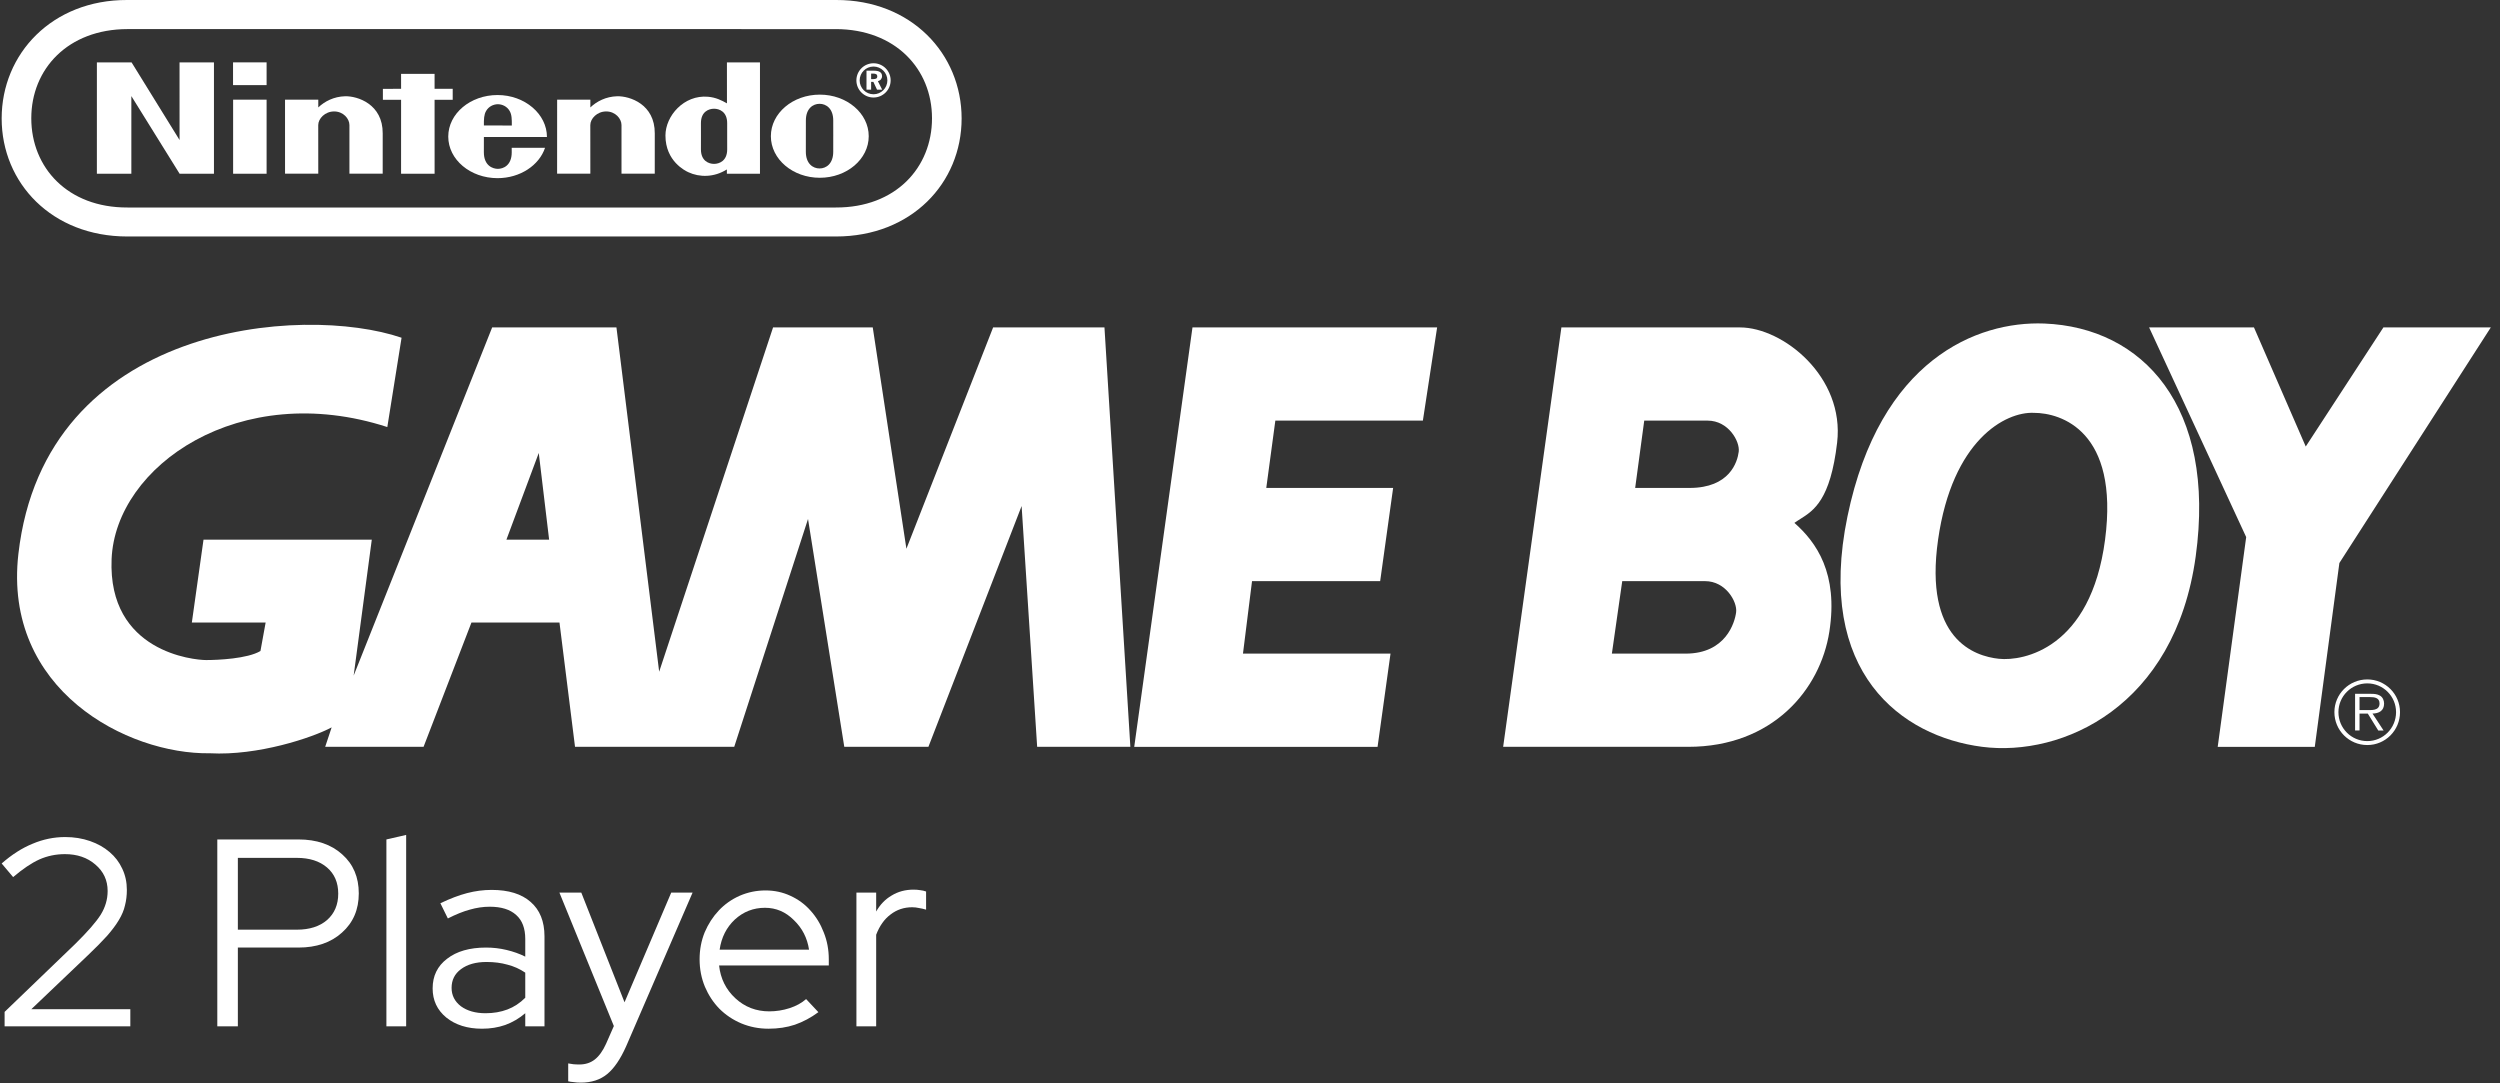 <svg width="487" height="211" viewBox="0 0 487 211" fill="none" xmlns="http://www.w3.org/2000/svg">
<rect x="0" y="0" width="487" height="211" fill="#333333" stroke="none"/>
<path fill-rule="evenodd" clip-rule="evenodd" d="M0.324 23.075C0.324 35.673 10.121 46.063 24.782 46.068H162.866C177.527 46.063 187.324 35.673 187.324 23.075C187.324 10.477 177.505 -0.032 162.888 7.41949e-05H24.76C10.143 -0.032 0.324 10.477 0.324 23.075ZM6.095 23.045C6.095 13.447 13.22 5.689 24.827 5.667L162.824 5.669C174.431 5.692 181.555 13.45 181.555 23.045C181.555 32.641 174.473 40.461 162.821 40.421H24.827C13.175 40.464 6.095 32.641 6.095 23.045Z" fill="white"/>
<path fill-rule="evenodd" clip-rule="evenodd" d="M166.824 15.66C166.824 13.817 168.319 12.322 170.162 12.322C172.004 12.322 173.499 13.817 173.499 15.66C173.499 17.503 172.004 18.997 170.162 18.997C168.319 18.997 166.824 17.503 166.824 15.66ZM170.161 18.362C171.651 18.362 172.861 17.152 172.861 15.662C172.861 14.17 171.651 12.963 170.161 12.963C168.671 12.963 167.462 14.172 167.462 15.662C167.462 17.152 168.671 18.362 170.161 18.362Z" fill="white"/>
<path fill-rule="evenodd" clip-rule="evenodd" d="M171.823 14.833C171.823 14.125 171.299 13.768 170.244 13.768H168.793V17.465H169.695V15.95H170.134L170.842 17.465H171.843L171.016 15.814C171.52 15.687 171.823 15.32 171.823 14.833ZM170.135 15.409H169.695V14.334H170.09C170.631 14.334 170.897 14.5 170.897 14.885C170.897 15.253 170.649 15.409 170.135 15.409Z" fill="white"/>
<path fill-rule="evenodd" clip-rule="evenodd" d="M99.685 29.668C99.685 28.859 99.68 28.794 99.68 28.794L106.176 28.789C105.041 32.194 101.324 34.705 96.923 34.705C91.619 34.705 87.32 31.081 87.32 26.609C87.32 22.136 91.619 18.511 96.923 18.511C102.228 18.511 106.546 22.216 106.546 26.688C106.546 26.696 94.261 26.691 94.261 26.691C94.261 26.691 94.256 28.879 94.256 29.668C94.256 32.306 96.022 32.892 96.985 32.892C97.949 32.892 99.685 32.306 99.685 29.668ZM94.693 21.617C94.278 22.337 94.251 23.182 94.261 24.446L99.702 24.448C99.712 23.184 99.695 22.34 99.28 21.617C98.771 20.729 97.835 20.307 96.987 20.301C96.987 20.301 96.987 20.301 96.988 20.301H96.985C96.986 20.301 96.986 20.301 96.987 20.301C96.138 20.307 95.202 20.729 94.693 21.617Z" fill="white"/>
<path d="M120.199 18.752C122.638 18.682 127.585 20.279 127.55 25.988C127.545 27.001 127.547 33.835 127.547 33.835H121.068C121.068 33.835 121.068 25.265 121.068 24.364C121.068 23.107 119.867 21.709 118.088 21.709C116.313 21.709 114.992 23.107 114.992 24.364C114.992 24.98 114.999 33.835 114.999 33.835H108.525L108.53 19.415L115.002 19.41C115.002 19.41 114.994 20.57 115.002 20.927C116.248 19.738 118.046 18.814 120.199 18.752L120.199 18.752Z" fill="white"/>
<path d="M67.2 18.752C69.639 18.682 74.585 20.279 74.551 25.988C74.546 27.001 74.548 33.835 74.548 33.835H68.069C68.069 33.835 68.069 25.265 68.069 24.364C68.069 23.107 66.867 21.709 65.089 21.709C63.313 21.709 61.992 23.107 61.992 24.364C61.992 24.98 62 33.835 62 33.835H55.526L55.523 19.415L62.002 19.41C62.002 19.41 61.995 20.57 62.002 20.927C63.249 19.738 65.044 18.814 67.2 18.752L67.2 18.752Z" fill="white"/>
<path fill-rule="evenodd" clip-rule="evenodd" d="M148.043 12.153H141.606H141.606C141.606 12.153 141.606 16.795 141.611 20.132C140.568 19.546 139.468 18.983 137.921 18.846C133.22 18.434 129.629 22.591 129.629 26.398C129.629 31.416 133.5 33.274 134.089 33.547C136.282 34.57 139.098 34.573 141.593 33.006C141.593 33.14 141.596 33.84 141.596 33.84H148.043V12.153ZM141.653 23.979V26.557H141.653C141.653 26.557 141.656 28.188 141.656 29.115C141.656 31.342 140.113 31.926 139.098 31.926C138.062 31.926 136.542 31.342 136.542 29.115C136.542 28.347 136.545 26.549 136.545 26.549C136.545 26.549 136.542 24.719 136.542 23.979C136.542 21.749 138.062 21.18 139.1 21.18C140.113 21.18 141.653 21.749 141.653 23.979Z" fill="white"/>
<path fill-rule="evenodd" clip-rule="evenodd" d="M150.166 26.532C150.166 22.059 154.432 18.434 159.697 18.434C164.961 18.434 169.228 22.059 169.228 26.532C169.228 31.005 164.961 34.63 159.697 34.63C154.435 34.63 150.166 31.005 150.166 26.532ZM162.314 29.569C162.314 28.695 162.317 26.515 162.317 26.515L162.319 26.522C162.313 26.052 162.314 24.895 162.314 24.009C162.314 23.806 162.314 23.616 162.314 23.453C162.314 21.163 160.951 20.222 159.65 20.222C158.351 20.222 156.985 21.163 156.985 23.453C156.985 24.327 156.98 26.46 156.98 26.46C156.98 26.46 156.978 28.695 156.978 29.569C156.978 31.869 158.341 32.817 159.65 32.817C160.956 32.817 162.314 31.869 162.314 29.569Z" fill="white"/>
<path d="M45.397 16.581V12.148H51.933V16.581H45.397Z" fill="white"/>
<path d="M45.411 33.84V19.417L51.933 19.42V33.84L45.411 33.84Z" fill="white"/>
<path d="M78.129 33.84L78.132 19.447H74.586V17.306L78.134 17.304L78.129 14.383H84.656V17.302H88.187V19.447H84.656L84.661 33.84L78.129 33.84Z" fill="white"/>
<path d="M18.872 33.84L18.874 12.153H25.631L34.979 27.277L34.974 12.153H41.679V33.84H34.984L25.587 18.717V33.84H18.872Z" fill="white"/>
<path d="M418.646 63.779H439.071L449.159 86.982L464.288 63.779H485.211L455.71 109.675L450.92 145.484H432.01L437.557 104.626L418.646 63.779Z" fill="white"/>
<path d="M268.351 145.484L270.873 127.32H242.131L243.896 113.205H268.856L271.382 95.049H246.67L248.437 81.934H277.177L279.953 63.779H232.295L220.948 145.484H268.351Z" fill="white"/>
<path fill-rule="evenodd" clip-rule="evenodd" d="M108.986 121.269H91.84L82.512 145.477H63.347L64.606 141.693C60.825 143.711 50.233 147.243 40.903 146.738C24.765 146.988 0.557 134.379 3.582 107.903C8.724 62.905 59.059 59.236 78.225 65.791L75.449 83.19C46.703 73.861 22.495 90.755 21.739 108.91C20.984 127.067 37.877 128.579 40.147 128.579C42.416 128.579 48.215 128.326 50.737 126.815L51.747 121.268H37.372L39.643 105.129H72.424L68.893 131.605L95.875 63.776H120.083L128.406 130.851L150.595 63.776H170.011L176.568 106.894L193.462 63.776H215.149L220.193 145.477H202.038L199.011 98.575L180.856 145.477H164.465L157.403 101.096L143.029 145.477H112.014L108.986 121.269ZM104.951 88.237L98.647 105.13H106.97L104.951 88.237Z" fill="white"/>
<path fill-rule="evenodd" clip-rule="evenodd" d="M359.888 100.597C366.192 70.083 385.104 62.518 398.218 63.023C417.379 63.781 431.756 79.16 427.72 108.412C423.686 137.663 401.749 147.497 386.112 145.48C370.478 143.463 353.584 131.107 359.888 100.597ZM410.067 105.133C412.841 83.954 401.495 80.423 396.2 80.423C390.649 80.17 380.311 85.718 377.538 105.133C374.764 124.551 384.597 127.826 389.39 128.331C394.181 128.837 407.292 126.315 410.067 105.133Z" fill="white"/>
<path fill-rule="evenodd" clip-rule="evenodd" d="M304.16 63.782L292.813 145.482L328.872 145.481C345.263 145.481 354.593 134.388 356.36 123.038C358.124 111.691 353.838 105.638 349.549 101.858C349.911 101.595 350.295 101.353 350.692 101.103C353.334 99.437 356.557 97.406 357.872 86.224C359.384 73.364 347.282 63.782 338.958 63.782H304.16ZM318.531 95.05H329.123C336.94 95.05 338.453 90.006 338.703 87.99C338.956 85.972 336.688 81.937 332.654 81.937H320.297L318.531 95.05ZM313.993 127.325H328.368C336.182 127.325 337.948 121.275 338.198 119.256C338.452 117.239 336.182 113.206 332.148 113.206H316.012L313.993 127.325Z" fill="white"/>
<path d="M461.149 133.123C458.038 133.123 455.527 135.631 455.527 138.727C455.527 141.856 458.037 144.366 461.149 144.366C464.244 144.366 466.753 141.856 466.753 138.727C466.75 135.63 464.24 133.123 461.149 133.123V132.352C464.675 132.352 467.523 135.213 467.523 138.727C467.523 142.274 464.675 145.134 461.149 145.134C457.601 145.133 454.741 142.274 454.741 138.727C454.741 135.212 457.601 132.353 461.149 132.353V133.123V133.123Z" fill="white"/>
<path d="M459.636 135.793H461.678C462.566 135.793 463.533 135.925 463.533 137.031C463.533 138.485 461.979 138.32 460.974 138.32L459.636 138.318V139.006H461.245L463.285 142.302H464.321L462.163 139.006C463.435 138.973 464.421 138.455 464.421 137.049C464.421 136.445 464.155 135.811 463.619 135.508C463.085 135.191 462.48 135.158 461.878 135.158H458.77V142.3H459.637V135.793H459.636Z" fill="white"/>
<path d="M0.896 199.925V197.117L14.676 183.857C17.068 181.5 18.715 179.611 19.616 178.189C20.517 176.733 20.968 175.191 20.968 173.561C20.968 171.481 20.171 169.765 18.576 168.413C17.016 167.061 15.04 166.385 12.648 166.385C10.88 166.385 9.216 166.732 7.656 167.425C6.131 168.119 4.432 169.263 2.56 170.857L0.324 168.205C2.3 166.472 4.311 165.189 6.356 164.357C8.401 163.491 10.516 163.057 12.7 163.057C14.433 163.057 16.045 163.317 17.536 163.837C19.027 164.357 20.292 165.068 21.332 165.969C22.407 166.871 23.239 167.963 23.828 169.245C24.417 170.493 24.712 171.863 24.712 173.353C24.712 174.428 24.591 175.433 24.348 176.369C24.14 177.305 23.741 178.259 23.152 179.229C22.597 180.165 21.835 181.188 20.864 182.297C19.893 183.372 18.663 184.62 17.172 186.041L6.096 196.597H25.388V199.925H0.896Z" fill="white"/>
<path d="M42.331 199.925V163.525H58.139C61.675 163.525 64.518 164.496 66.667 166.437C68.817 168.344 69.891 170.875 69.891 174.029C69.891 177.184 68.799 179.732 66.615 181.673C64.466 183.615 61.641 184.585 58.139 184.585H46.335V199.925H42.331ZM57.827 167.113H46.335V181.101H57.827C60.289 181.101 62.247 180.477 63.703 179.229C65.159 177.947 65.888 176.231 65.888 174.081C65.888 171.932 65.159 170.233 63.703 168.985C62.247 167.737 60.289 167.113 57.827 167.113Z" fill="white"/>
<path d="M79.119 162.641V199.925H75.271V163.525L79.119 162.641Z" fill="white"/>
<path d="M93.898 200.393C91.055 200.393 88.732 199.665 86.93 198.209C85.162 196.753 84.278 194.864 84.278 192.541C84.278 190.115 85.214 188.191 87.086 186.769C88.958 185.313 91.488 184.585 94.678 184.585C96.064 184.585 97.399 184.741 98.682 185.053C99.999 185.365 101.212 185.799 102.322 186.353V182.921C102.322 180.841 101.732 179.281 100.554 178.241C99.375 177.167 97.659 176.629 95.406 176.629C94.123 176.629 92.823 176.82 91.506 177.201C90.223 177.548 88.802 178.12 87.242 178.917L85.786 175.953C87.658 175.052 89.391 174.393 90.986 173.977C92.58 173.561 94.175 173.353 95.77 173.353C99.063 173.353 101.594 174.133 103.362 175.693C105.164 177.253 106.066 179.489 106.066 182.401V199.925H102.322V197.377C101.143 198.383 99.843 199.145 98.422 199.665C97.035 200.151 95.527 200.393 93.898 200.393ZM87.97 192.437C87.97 193.893 88.576 195.089 89.79 196.025C91.038 196.927 92.632 197.377 94.574 197.377C96.134 197.377 97.555 197.135 98.838 196.649C100.12 196.164 101.282 195.401 102.322 194.361V189.473C101.247 188.745 100.086 188.225 98.838 187.913C97.624 187.567 96.272 187.393 94.782 187.393C92.702 187.393 91.038 187.861 89.79 188.797C88.576 189.699 87.97 190.912 87.97 192.437Z" fill="white"/>
<path d="M118.07 203.305L119.578 199.873L108.97 173.873H113.234L121.658 195.245L130.758 173.873H134.918L121.97 203.825C120.861 206.321 119.63 208.124 118.278 209.233C116.926 210.343 115.21 210.897 113.13 210.897C112.645 210.897 112.177 210.863 111.726 210.793C111.31 210.759 110.964 210.707 110.686 210.637V207.153C111.033 207.223 111.362 207.275 111.674 207.309C112.021 207.344 112.42 207.361 112.87 207.361C114.049 207.361 115.054 207.032 115.886 206.373C116.718 205.715 117.446 204.692 118.07 203.305Z" fill="white"/>
<path d="M159.422 197.169C157.966 198.244 156.441 199.059 154.846 199.613C153.286 200.133 151.57 200.393 149.698 200.393C147.826 200.393 146.058 200.047 144.394 199.353C142.765 198.66 141.344 197.707 140.13 196.493C138.952 195.28 138.016 193.859 137.322 192.229C136.629 190.565 136.282 188.78 136.282 186.873C136.282 185.001 136.612 183.251 137.27 181.621C137.964 179.992 138.882 178.571 140.026 177.357C141.17 176.144 142.522 175.191 144.082 174.497C145.677 173.804 147.358 173.457 149.126 173.457C150.86 173.457 152.472 173.804 153.962 174.497C155.488 175.191 156.788 176.144 157.862 177.357C158.972 178.571 159.838 179.992 160.462 181.621C161.121 183.251 161.45 185.001 161.45 186.873V188.069H140.078C140.356 190.635 141.413 192.767 143.25 194.465C145.088 196.164 147.289 197.013 149.854 197.013C151.206 197.013 152.524 196.805 153.806 196.389C155.089 195.973 156.164 195.384 157.03 194.621L159.422 197.169ZM149.022 176.837C146.769 176.837 144.81 177.6 143.146 179.125C141.517 180.651 140.529 182.609 140.182 185.001H157.602C157.256 182.713 156.268 180.789 154.638 179.229C153.044 177.635 151.172 176.837 149.022 176.837Z" fill="white"/>
<path d="M166.83 199.925V173.873H170.678V177.565C171.441 176.213 172.446 175.173 173.694 174.445C174.942 173.683 176.363 173.301 177.958 173.301C178.443 173.301 178.877 173.336 179.258 173.405C179.639 173.44 180.021 173.527 180.402 173.665V177.201C179.951 177.063 179.501 176.959 179.05 176.889C178.599 176.785 178.149 176.733 177.698 176.733C176.103 176.733 174.699 177.201 173.486 178.137C172.273 179.039 171.337 180.356 170.678 182.089V199.925H166.83Z" fill="white"/>
</svg>

